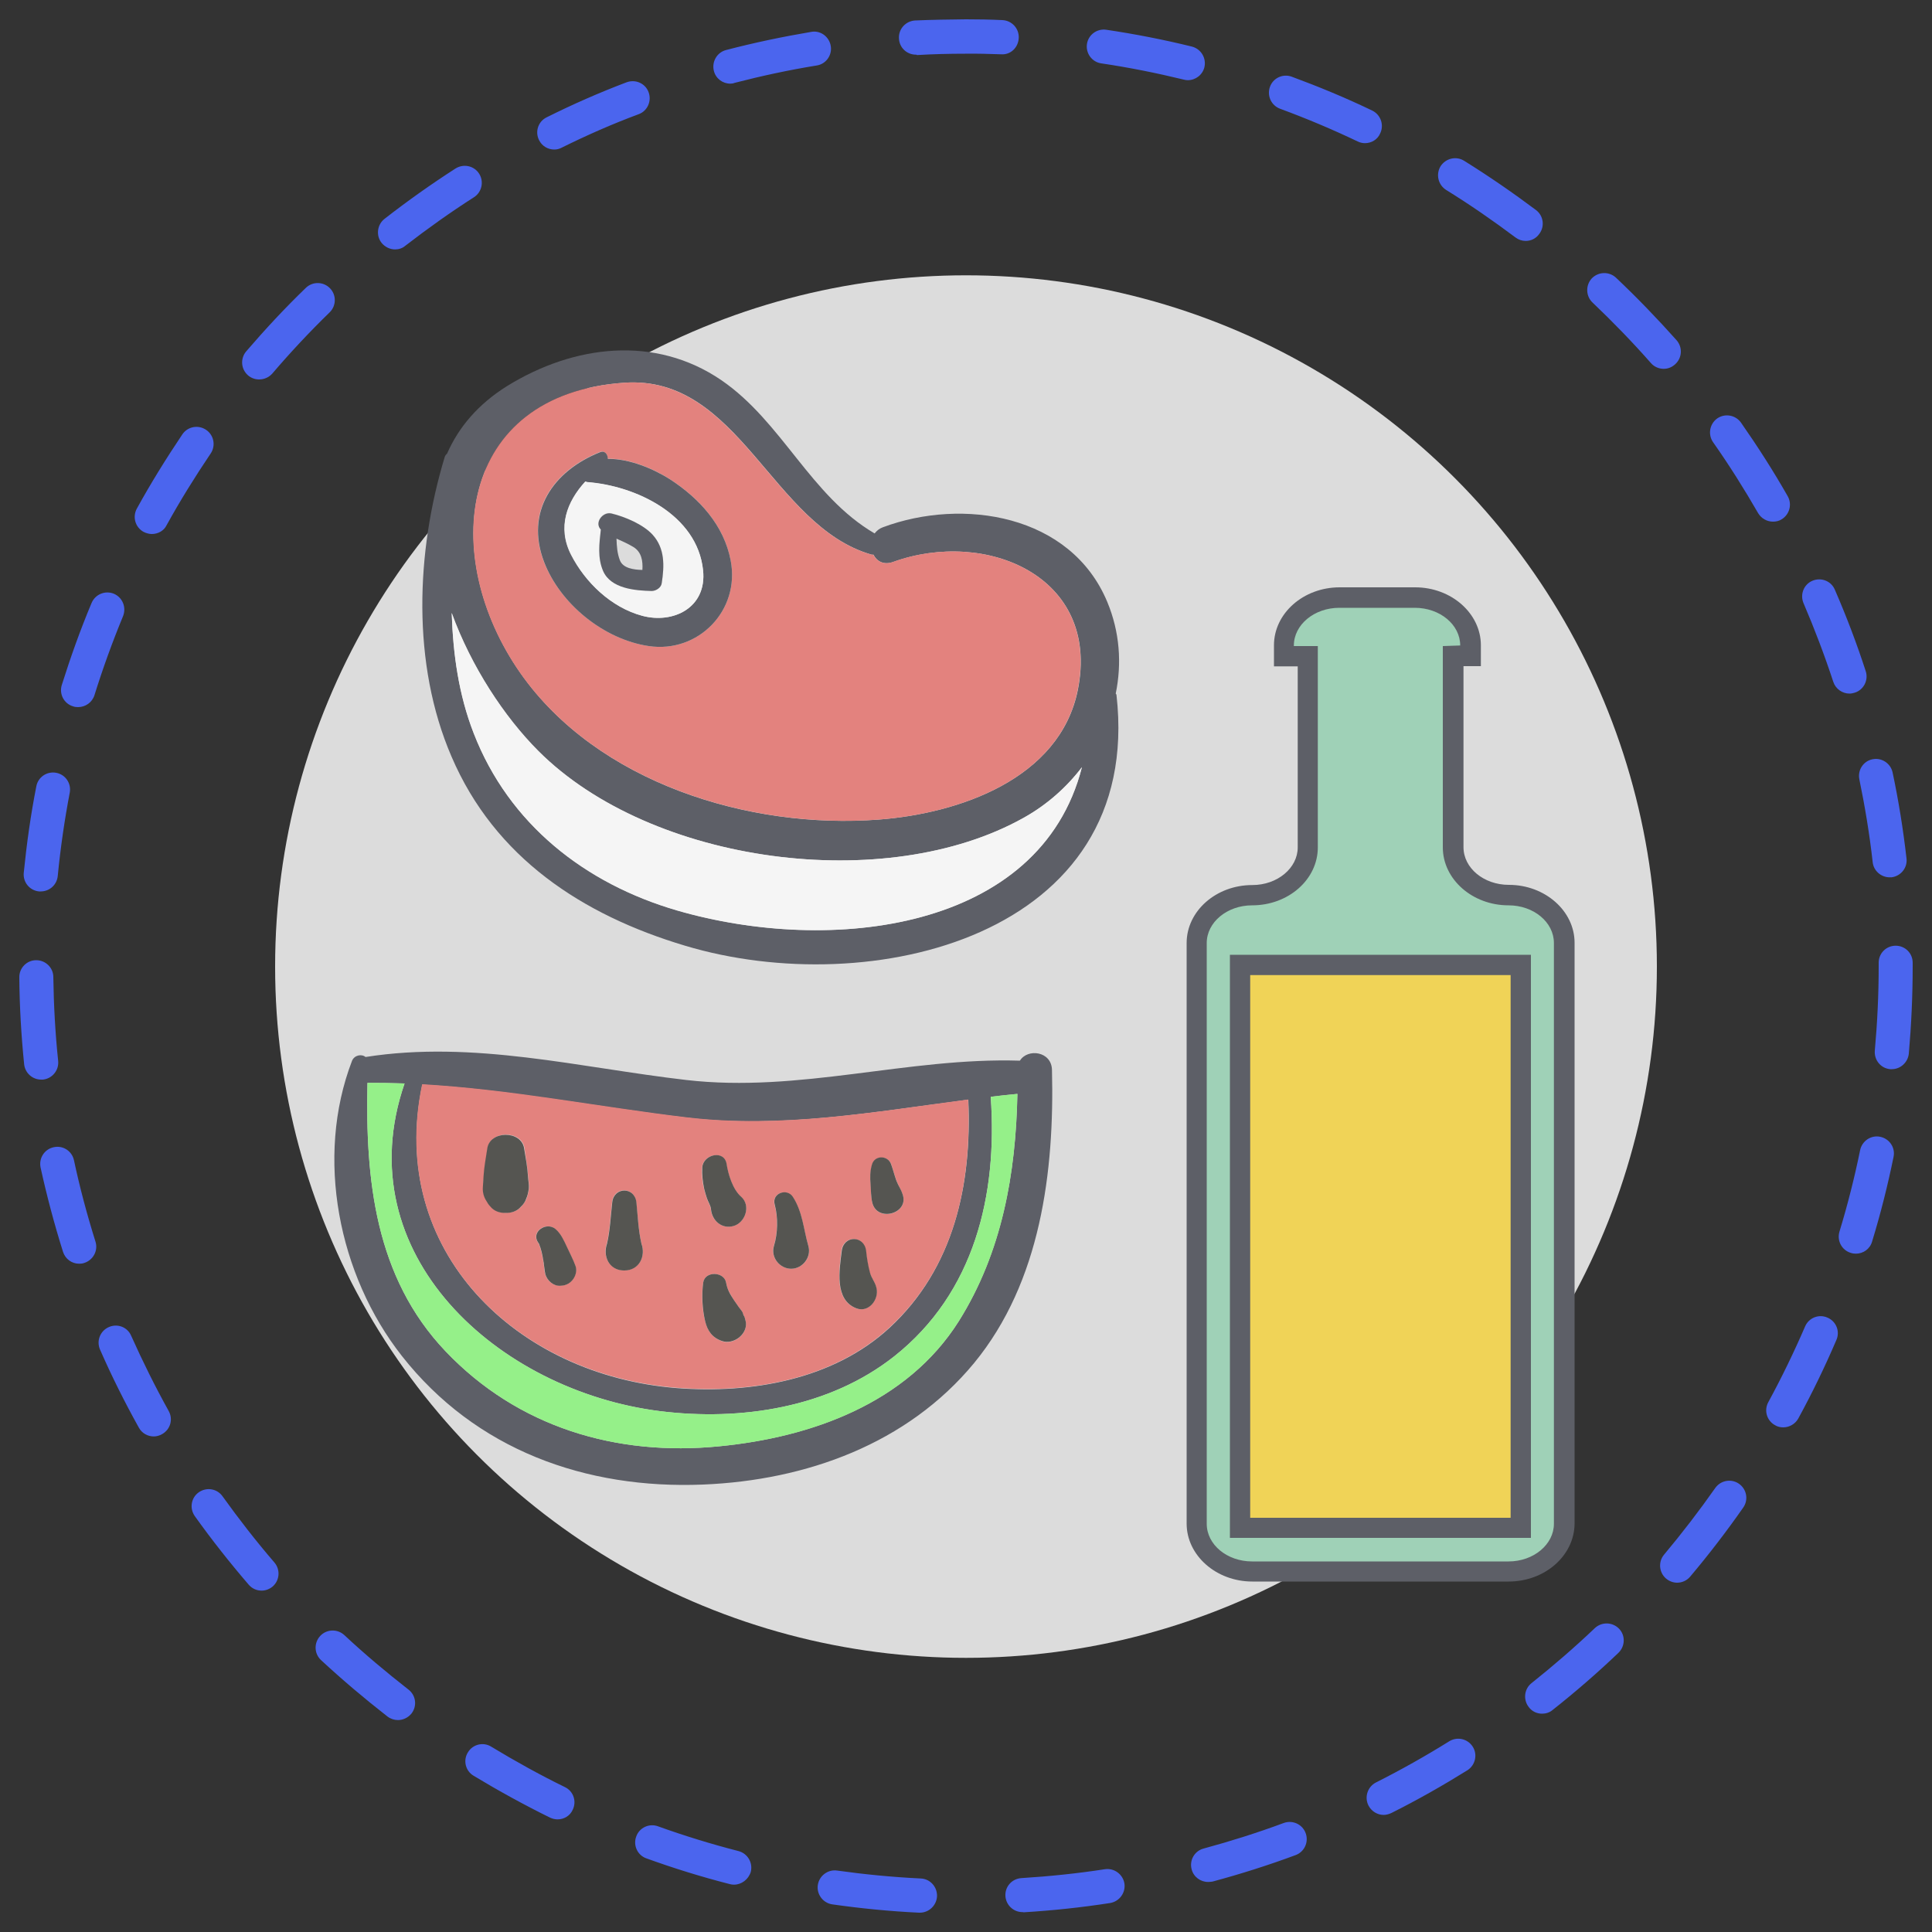 <?xml version="1.0" encoding="utf-8"?>
<!-- Generator: Adobe Illustrator 23.1.0, SVG Export Plug-In . SVG Version: 6.00 Build 0)  -->
<svg version="1.1" id="Capa_1" xmlns="http://www.w3.org/2000/svg" xmlns:xlink="http://www.w3.org/1999/xlink" x="0px" y="0px"
	 viewBox="0 0 100 100" style="enable-background:new 0 0 100 100;" xml:space="preserve">
<rect x="0" y="0" width="100" height="100" fill="#333333" stroke="none"/>
<style type="text/css">
	.st0{fill:#4B65EE;}
	.st1{fill:#DCDCDC;}
	.st2{fill:#5D5F67;}
	.st3{fill:#E3827E;}
	.st4{fill:#F5F5F5;}
	.st5{fill:#95F089;}
	.st6{fill:#555551;}
	.st7{fill:#222221;}
	.st8{fill:#9FD1B7;}
	.st9{fill:#F0D357;}
</style>
<g>
	<g>
		<g>
			<path class="st0" d="M47.61,99c-0.01,0-0.03,0-0.04,0c-1.5-0.07-3.01-0.22-4.49-0.43c-0.48-0.07-0.82-0.52-0.75-1
				s0.52-0.82,1-0.75c1.43,0.2,2.88,0.34,4.33,0.41c0.49,0.02,0.86,0.44,0.84,0.93C48.47,98.63,48.08,99,47.61,99z M52.92,98.97
				c-0.46,0-0.85-0.36-0.88-0.83c-0.03-0.49,0.34-0.9,0.83-0.93c1.44-0.09,2.9-0.24,4.32-0.46c0.48-0.07,0.93,0.26,1.01,0.74
				c0.07,0.48-0.26,0.93-0.74,1.01c-1.48,0.23-2.99,0.39-4.48,0.48C52.96,98.97,52.94,98.97,52.92,98.97z M37.99,97.55
				c-0.07,0-0.15-0.01-0.22-0.03c-1.45-0.37-2.9-0.82-4.31-1.33c-0.46-0.16-0.7-0.67-0.53-1.13c0.16-0.46,0.67-0.7,1.13-0.53
				c1.36,0.49,2.76,0.92,4.16,1.28c0.47,0.12,0.76,0.6,0.64,1.08C38.74,97.28,38.38,97.55,37.99,97.55z M62.53,97.41
				c-0.39,0-0.75-0.26-0.85-0.65c-0.13-0.47,0.15-0.96,0.62-1.08c1.4-0.38,2.79-0.82,4.14-1.32c0.46-0.17,0.97,0.06,1.14,0.52
				c0.17,0.46-0.06,0.97-0.52,1.14c-1.4,0.52-2.85,0.98-4.3,1.37C62.68,97.4,62.61,97.41,62.53,97.41z M28.86,94.17
				c-0.13,0-0.26-0.03-0.39-0.09c-1.34-0.66-2.67-1.39-3.96-2.17c-0.42-0.25-0.55-0.8-0.29-1.21c0.25-0.42,0.8-0.55,1.21-0.29
				c1.24,0.75,2.52,1.46,3.81,2.09c0.44,0.21,0.62,0.74,0.4,1.18C29.5,93.99,29.19,94.17,28.86,94.17z M71.62,93.94
				c-0.32,0-0.63-0.18-0.79-0.49c-0.22-0.44-0.04-0.97,0.39-1.19c1.29-0.65,2.57-1.37,3.79-2.13c0.42-0.26,0.96-0.13,1.22,0.28
				c0.26,0.41,0.13,0.96-0.28,1.22c-1.27,0.79-2.59,1.54-3.93,2.21C71.89,93.9,71.75,93.94,71.62,93.94z M20.6,89.03
				c-0.19,0-0.38-0.06-0.54-0.18c-1.18-0.92-2.34-1.9-3.44-2.92c-0.36-0.33-0.38-0.89-0.05-1.25c0.33-0.36,0.89-0.38,1.25-0.05
				c1.06,0.99,2.18,1.93,3.32,2.82c0.39,0.3,0.46,0.85,0.16,1.24C21.12,88.91,20.86,89.03,20.6,89.03z M79.82,88.7
				c-0.26,0-0.52-0.11-0.69-0.34c-0.3-0.38-0.24-0.94,0.14-1.24c1.13-0.9,2.24-1.86,3.28-2.85c0.35-0.33,0.91-0.32,1.25,0.03
				c0.34,0.35,0.32,0.91-0.03,1.25c-1.08,1.03-2.23,2.03-3.41,2.96C80.21,88.64,80.01,88.7,79.82,88.7z M13.54,82.33
				c-0.25,0-0.49-0.1-0.67-0.31c-0.98-1.14-1.92-2.33-2.79-3.55c-0.28-0.4-0.19-0.95,0.21-1.23c0.4-0.28,0.95-0.19,1.23,0.21
				c0.84,1.17,1.74,2.33,2.68,3.42c0.32,0.37,0.28,0.93-0.09,1.25C13.94,82.26,13.74,82.33,13.54,82.33z M86.81,81.92
				c-0.2,0-0.4-0.07-0.57-0.21c-0.37-0.31-0.42-0.87-0.11-1.24c0.93-1.11,1.82-2.27,2.65-3.45c0.28-0.4,0.83-0.5,1.23-0.22
				c0.4,0.28,0.5,0.83,0.22,1.23c-0.86,1.23-1.78,2.43-2.75,3.58C87.31,81.81,87.06,81.92,86.81,81.92z M7.96,74.35
				c-0.31,0-0.61-0.16-0.77-0.45c-0.73-1.31-1.41-2.67-2.01-4.04c-0.2-0.45,0-0.97,0.45-1.17c0.45-0.2,0.97,0,1.16,0.45
				c0.59,1.32,1.24,2.63,1.94,3.89c0.24,0.43,0.09,0.96-0.34,1.2C8.25,74.31,8.1,74.35,7.96,74.35z M92.3,73.88
				c-0.14,0-0.29-0.03-0.42-0.11c-0.43-0.23-0.59-0.77-0.35-1.2c0.69-1.27,1.33-2.59,1.9-3.91c0.19-0.45,0.71-0.66,1.16-0.46
				c0.45,0.19,0.66,0.71,0.46,1.16c-0.59,1.38-1.25,2.74-1.97,4.06C92.92,73.71,92.61,73.88,92.3,73.88z M4.1,65.41
				c-0.38,0-0.72-0.24-0.84-0.62c-0.45-1.43-0.84-2.9-1.16-4.36c-0.1-0.48,0.2-0.95,0.68-1.05c0.48-0.11,0.95,0.2,1.05,0.68
				c0.3,1.41,0.68,2.83,1.11,4.2c0.15,0.46-0.11,0.96-0.58,1.11C4.28,65.4,4.19,65.41,4.1,65.41z M96.06,64.89
				c-0.08,0-0.17-0.01-0.26-0.04c-0.47-0.14-0.73-0.63-0.59-1.1c0.42-1.38,0.78-2.8,1.07-4.22c0.1-0.48,0.57-0.79,1.04-0.69
				c0.48,0.1,0.79,0.56,0.69,1.04c-0.3,1.47-0.67,2.94-1.11,4.38C96.79,64.65,96.44,64.89,96.06,64.89z M2.13,55.88
				c-0.45,0-0.83-0.34-0.88-0.79c-0.15-1.48-0.24-3-0.25-4.5c-0.01-0.49,0.39-0.89,0.87-0.89c0,0,0.01,0,0.01,0
				c0.48,0,0.88,0.39,0.88,0.87c0.02,1.45,0.1,2.91,0.25,4.34c0.05,0.48-0.3,0.92-0.79,0.97C2.19,55.88,2.16,55.88,2.13,55.88z
				 M97.92,55.34c-0.03,0-0.05,0-0.08,0c-0.49-0.04-0.84-0.47-0.8-0.96c0.13-1.44,0.2-2.9,0.2-4.35l0-0.2
				c0-0.49,0.39-0.88,0.88-0.88S99,49.34,99,49.83l0,0.19c0,1.51-0.07,3.03-0.2,4.52C98.75,54.99,98.37,55.34,97.92,55.34z
				 M2.11,46.14c-0.03,0-0.06,0-0.09,0c-0.49-0.05-0.84-0.48-0.79-0.97c0.15-1.5,0.36-3,0.65-4.47c0.09-0.48,0.55-0.79,1.03-0.7
				c0.48,0.09,0.79,0.55,0.7,1.03c-0.27,1.41-0.48,2.86-0.62,4.3C2.95,45.8,2.56,46.14,2.11,46.14z M97.81,45.41
				c-0.44,0-0.83-0.33-0.88-0.78c-0.16-1.44-0.4-2.88-0.69-4.29c-0.1-0.48,0.21-0.95,0.68-1.04c0.47-0.1,0.94,0.21,1.04,0.68
				c0.31,1.46,0.55,2.96,0.72,4.45c0.06,0.48-0.29,0.92-0.78,0.98C97.87,45.4,97.84,45.41,97.81,45.41z M4.04,36.6
				c-0.09,0-0.18-0.01-0.26-0.04c-0.47-0.14-0.73-0.64-0.58-1.11c0.45-1.43,0.96-2.86,1.54-4.24c0.19-0.45,0.7-0.66,1.15-0.48
				c0.45,0.19,0.66,0.7,0.48,1.16c-0.55,1.33-1.05,2.71-1.48,4.09C4.77,36.36,4.42,36.6,4.04,36.6z M95.73,35.9
				c-0.37,0-0.72-0.24-0.84-0.61c-0.45-1.37-0.97-2.74-1.54-4.07c-0.19-0.45,0.01-0.97,0.46-1.16c0.45-0.19,0.97,0.01,1.16,0.46
				c0.6,1.38,1.14,2.8,1.6,4.22c0.15,0.46-0.1,0.96-0.56,1.11C95.91,35.88,95.82,35.9,95.73,35.9z M7.86,27.64
				c-0.14,0-0.29-0.04-0.43-0.11c-0.43-0.24-0.58-0.77-0.35-1.2c0.72-1.31,1.52-2.6,2.36-3.85c0.27-0.4,0.82-0.51,1.23-0.23
				c0.4,0.27,0.51,0.82,0.23,1.23c-0.81,1.2-1.58,2.44-2.28,3.71C8.48,27.48,8.17,27.64,7.86,27.64z M91.77,27
				c-0.31,0-0.6-0.16-0.77-0.44c-0.72-1.25-1.5-2.49-2.33-3.67c-0.28-0.4-0.18-0.95,0.21-1.23c0.4-0.28,0.95-0.18,1.23,0.21
				c0.86,1.23,1.68,2.51,2.42,3.81c0.24,0.42,0.1,0.96-0.33,1.21C92.07,26.97,91.92,27,91.77,27z M13.41,19.64
				c-0.2,0-0.41-0.07-0.57-0.21c-0.37-0.32-0.41-0.87-0.1-1.24c0.98-1.14,2.01-2.25,3.09-3.29c0.35-0.34,0.91-0.33,1.25,0.02
				c0.34,0.35,0.33,0.91-0.02,1.25c-1.03,1-2.03,2.07-2.97,3.17C13.91,19.54,13.66,19.64,13.41,19.64z M86.11,19.09
				c-0.24,0-0.49-0.1-0.66-0.3c-0.96-1.09-1.98-2.14-3.02-3.13c-0.35-0.33-0.37-0.89-0.04-1.25c0.34-0.35,0.89-0.37,1.25-0.04
				c1.08,1.02,2.14,2.12,3.14,3.24c0.32,0.37,0.29,0.92-0.08,1.25C86.52,19.02,86.32,19.09,86.11,19.09z M20.45,12.91
				c-0.26,0-0.52-0.12-0.7-0.34c-0.3-0.38-0.23-0.94,0.15-1.24c1.18-0.92,2.42-1.8,3.68-2.61C24,8.46,24.54,8.58,24.8,8.99
				c0.26,0.41,0.14,0.96-0.27,1.22c-1.22,0.78-2.41,1.63-3.55,2.51C20.83,12.85,20.64,12.91,20.45,12.91z M78.97,12.47
				c-0.19,0-0.37-0.06-0.53-0.18c-1.16-0.87-2.36-1.7-3.59-2.46c-0.41-0.26-0.54-0.8-0.29-1.22c0.26-0.41,0.8-0.55,1.22-0.29
				c1.27,0.79,2.52,1.65,3.72,2.55c0.39,0.29,0.47,0.85,0.17,1.24C79.5,12.35,79.24,12.47,78.97,12.47z M28.69,7.74
				c-0.33,0-0.64-0.18-0.79-0.49c-0.22-0.44-0.04-0.97,0.4-1.18c1.34-0.67,2.73-1.28,4.13-1.81c0.46-0.17,0.97,0.05,1.14,0.51
				c0.17,0.45-0.05,0.97-0.51,1.14C31.71,6.41,30.37,7,29.08,7.64C28.95,7.71,28.82,7.74,28.69,7.74z M70.65,7.41
				c-0.13,0-0.26-0.03-0.38-0.09c-1.3-0.62-2.65-1.19-4.01-1.69c-0.46-0.17-0.69-0.67-0.53-1.13s0.67-0.7,1.13-0.53
				c1.41,0.52,2.81,1.1,4.16,1.75c0.44,0.21,0.63,0.74,0.42,1.18C71.3,7.23,70.98,7.41,70.65,7.41z M37.8,4.33
				c-0.39,0-0.75-0.26-0.85-0.66c-0.12-0.47,0.16-0.96,0.63-1.08c1.45-0.38,2.93-0.69,4.41-0.94C42.47,1.56,42.92,1.9,43,2.38
				c0.08,0.48-0.25,0.94-0.73,1.01c-1.42,0.23-2.86,0.54-4.25,0.9C37.95,4.32,37.87,4.33,37.8,4.33z M61.48,4.15
				c-0.07,0-0.14-0.01-0.21-0.03c-1.4-0.34-2.84-0.63-4.27-0.84c-0.48-0.07-0.81-0.52-0.74-1c0.07-0.48,0.52-0.81,1-0.74
				c1.48,0.22,2.97,0.51,4.43,0.87c0.47,0.12,0.76,0.59,0.65,1.07C62.24,3.88,61.88,4.15,61.48,4.15z M47.41,2.83
				c-0.47,0-0.86-0.36-0.88-0.84c-0.03-0.49,0.35-0.9,0.83-0.93C48.25,1.02,49.13,1.01,50,1c0.63,0,1.25,0.01,1.88,0.04
				c0.49,0.02,0.87,0.43,0.85,0.92c-0.02,0.49-0.41,0.89-0.92,0.85c-0.62-0.02-1.24-0.04-1.86-0.03c-0.82,0-1.66,0.02-2.49,0.07
				C47.45,2.83,47.43,2.83,47.41,2.83z"/>
		</g>
		<ellipse class="st1" cx="50" cy="50.03" rx="35.76" ry="35.78"/>
	</g>
	<g>
		<g>
			<path class="st2" d="M57.79,35.98c1.41,12.5-12.74,15.85-22.33,12.97c-5.32-1.59-9.85-4.56-12.09-9.79
				c-2.07-4.8-1.84-10.6-0.35-15.51c0.02-0.07,0.07-0.13,0.12-0.17c0.59-1.35,1.59-2.55,3.11-3.5c3.45-2.13,7.65-2.65,11.09-0.3
				c3.15,2.16,4.61,5.99,7.93,7.93c0.11-0.14,0.24-0.25,0.43-0.32c4.13-1.54,9.72-0.67,11.61,3.86c0.65,1.56,0.76,3.19,0.44,4.75
				C57.77,35.92,57.79,35.95,57.79,35.98z M55.79,35.71c1.18-5.89-4.77-8.36-9.57-6.62c-0.48,0.17-0.84-0.04-1.01-0.38
				c-0.04,0-0.08,0.01-0.12-0.01c-5.14-1.49-6.83-9.31-12.78-8.89c-8.63,0.6-9.6,8.98-5.37,15.03c3.97,5.67,11.83,8.1,18.56,7.58
				C49.58,42.11,54.85,40.35,55.79,35.71z M56,39.71c-0.8,1.05-1.82,1.95-3,2.61c-7.14,4.01-19.28,2.41-25.13-3.45
				c-1.76-1.76-3.48-4.37-4.49-7.15c0.07,2.13,0.36,4.23,1.14,6.23c1.82,4.69,5.76,7.78,10.53,9.17
				C42.99,49.43,53.84,48.19,56,39.71z"/>
			<path class="st3" d="M46.21,29.09c4.8-1.74,10.76,0.73,9.57,6.62c-0.93,4.64-6.21,6.4-10.29,6.71
				c-6.73,0.51-14.58-1.92-18.56-7.58c-4.23-6.04-3.26-14.43,5.37-15.03c5.95-0.41,7.64,7.4,12.78,8.89
				c0.04,0.01,0.08,0.01,0.12,0.01C45.38,29.05,45.73,29.26,46.21,29.09z M33.58,33.44c2.55,0.38,4.74-1.83,4.24-4.43
				c-0.35-1.83-1.63-3.23-3.15-4.21c-0.84-0.54-2.09-1.07-3.22-1.06c0.01-0.22-0.15-0.44-0.41-0.34c-2.42,0.97-3.88,3.08-2.89,5.67
				C28.99,31.26,31.26,33.1,33.58,33.44z"/>
			<path class="st4" d="M53,42.32c1.18-0.66,2.2-1.56,3-2.61c-2.16,8.48-13.01,9.72-20.95,7.42c-4.78-1.39-8.71-4.48-10.53-9.17
				c-0.78-2-1.07-4.1-1.14-6.23c1.01,2.78,2.72,5.38,4.49,7.15C33.73,44.73,45.87,46.33,53,42.32z"/>
			<path class="st2" d="M37.82,29.01c0.5,2.6-1.69,4.81-4.24,4.43c-2.32-0.34-4.59-2.18-5.42-4.36c-0.99-2.59,0.47-4.7,2.89-5.67
				c0.26-0.11,0.41,0.11,0.41,0.34c1.13-0.01,2.37,0.52,3.22,1.06C36.19,25.79,37.47,27.18,37.82,29.01z M33.23,31.87
				c1.62,0.44,3.37-0.42,3.16-2.36c-0.3-2.87-3.49-4.37-6-4.55c-0.03-0.01-0.07-0.01-0.1-0.03c-0.95,1.03-1.46,2.36-0.74,3.78
				C30.29,30.15,31.64,31.44,33.23,31.87z"/>
			<path class="st4" d="M36.39,29.51c0.21,1.94-1.55,2.8-3.16,2.36c-1.59-0.43-2.94-1.72-3.67-3.17c-0.72-1.42-0.21-2.74,0.74-3.78
				c0.03,0.01,0.07,0.02,0.1,0.03C32.9,25.14,36.09,26.64,36.39,29.51z M34.25,30.18c0.14-0.9,0.18-1.8-0.47-2.51
				c-0.49-0.53-1.45-0.93-2.14-1.11c-0.45-0.11-0.89,0.48-0.55,0.83c-0.07,0.72-0.18,1.46,0.12,2.15c0.4,0.91,1.66,1.01,2.51,1.03
				C33.95,30.59,34.22,30.42,34.25,30.18z"/>
			<path class="st2" d="M33.78,27.68c0.64,0.71,0.61,1.61,0.47,2.51c-0.03,0.23-0.3,0.4-0.52,0.4c-0.85-0.02-2.11-0.12-2.51-1.03
				c-0.3-0.69-0.2-1.43-0.12-2.15c-0.35-0.35,0.1-0.94,0.55-0.83C32.33,26.74,33.29,27.14,33.78,27.68z M33.25,29.5
				c0.03-0.46-0.04-0.93-0.47-1.19c-0.28-0.17-0.58-0.3-0.87-0.43c0.01,0.39,0.04,0.78,0.18,1.13
				C32.25,29.41,32.79,29.49,33.25,29.5z"/>
		</g>
		<g>
			<path class="st2" d="M54.45,55.38c0.13,5.25-0.58,10.97-4.03,15.17c-3.46,4.19-8.7,6.07-14.02,6.29
				c-6.08,0.25-11.78-1.79-15.61-6.67C17.52,66,16.3,59.91,18.22,54.91c0.12-0.3,0.5-0.37,0.7-0.2c5.6-0.88,11.06,0.55,16.6,1.19
				c5.88,0.68,11.45-1.18,17.27-1C53.19,54.25,54.43,54.41,54.45,55.38z M52.66,56.62c-0.46,0.04-0.92,0.1-1.38,0.15
				c0.36,5.08-0.84,10.14-4.99,13.43c-3.38,2.67-7.95,3.36-12.13,2.84c-8.37-1.05-16.27-8.11-13.22-16.96
				c-0.64-0.02-1.28-0.03-1.92-0.03c-0.11,4.99,0.39,10.05,4.04,13.89c3.74,3.93,8.84,5.45,14.17,4.92
				c4.77-0.47,9.72-2.23,12.4-6.48C51.86,64.81,52.58,60.75,52.66,56.62z M46.04,68.73c3.34-3.09,4.27-7.43,4.08-11.81
				c-4.86,0.63-9.67,1.51-14.59,0.93c-4.59-0.54-9.07-1.44-13.67-1.71c-1.82,8.57,4.84,15.06,13.2,15.71
				C38.88,72.14,43.12,71.42,46.04,68.73z"/>
			<path class="st5" d="M51.28,56.77c0.46-0.06,0.92-0.11,1.38-0.15c-0.08,4.13-0.79,8.2-3.03,11.76c-2.68,4.25-7.62,6.02-12.4,6.48
				c-5.34,0.53-10.43-0.99-14.17-4.92c-3.65-3.84-4.15-8.89-4.04-13.89c0.65-0.01,1.28,0.01,1.92,0.03
				c-3.05,8.85,4.85,15.91,13.22,16.96c4.18,0.52,8.75-0.17,12.13-2.84C50.44,66.91,51.64,61.85,51.28,56.77z"/>
			<path class="st3" d="M50.11,56.91c0.2,4.39-0.73,8.73-4.08,11.81c-2.92,2.69-7.16,3.41-10.98,3.11
				c-8.36-0.65-15.02-7.13-13.2-15.71c4.59,0.26,9.08,1.16,13.67,1.71C40.44,58.42,45.25,57.55,50.11,56.91z M45.15,62.26
				c0.26,1.03,1.92,0.56,1.57-0.43c-0.1-0.31-0.2-0.4-0.31-0.7c-0.1-0.27-0.18-0.56-0.27-0.84c-0.15-0.49-0.86-0.51-1,0
				c-0.1,0.34-0.1,0.68-0.07,1.02C45.08,61.61,45.08,61.97,45.15,62.26z M44.32,67.72c0.65,0.24,1.17-0.47,1.04-1.04
				c-0.07-0.33-0.26-0.51-0.35-0.81c-0.1-0.36-0.15-0.75-0.2-1.13c-0.1-0.81-1.16-0.81-1.26,0C43.44,65.72,43.16,67.28,44.32,67.72z
				 M40.95,65.67c0.59,0,1.07-0.59,0.89-1.18c-0.26-0.86-0.29-1.75-0.81-2.53c-0.31-0.48-1.11-0.19-0.94,0.4
				c0.19,0.66,0.16,1.47-0.04,2.14C39.88,65.08,40.36,65.67,40.95,65.67z M37.37,69.42c0.58,0.2,1.3-0.32,1.24-0.95
				c-0.01-0.09-0.03-0.17-0.06-0.26c0,0,0,0,0-0.01c0,0,0-0.01,0-0.01c-0.01-0.02-0.02-0.04-0.04-0.07
				c-0.01-0.02-0.01-0.04-0.03-0.06c-0.03-0.08-0.05-0.15-0.1-0.22c-0.07-0.09-0.1-0.14-0.13-0.17c-0.08-0.12-0.17-0.24-0.25-0.36
				c-0.22-0.35-0.35-0.54-0.42-0.93c-0.12-0.57-1.09-0.6-1.18,0c-0.1,0.65-0.06,1.39,0.1,2.01C36.62,68.89,36.87,69.24,37.37,69.42z
				 M37.95,63.46c0.63-0.17,0.93-1.06,0.4-1.52c-0.42-0.36-0.67-1.16-0.75-1.69c-0.12-0.75-1.21-0.5-1.26,0.17
				c-0.03,0.38,0.01,0.75,0.1,1.12c0.04,0.17,0.09,0.32,0.14,0.48c0.05,0.17,0.2,0.39,0.21,0.56
				C36.84,63.16,37.35,63.63,37.95,63.46z M32.31,65.75c0.81,0,1.12-0.76,0.89-1.39c-0.16-0.7-0.19-1.44-0.27-2.14
				c-0.09-0.81-1.16-0.81-1.25,0c-0.08,0.7-0.11,1.44-0.27,2.14c-0.05,0.13-0.07,0.27-0.07,0.41
				C31.35,65.28,31.68,65.75,32.31,65.75z M29.41,66.44c0.29-0.18,0.49-0.58,0.37-0.91c-0.12-0.34-0.3-0.67-0.45-1
				c-0.15-0.31-0.31-0.68-0.58-0.91c-0.47-0.41-1.3,0.13-0.9,0.7c0.02,0.03,0.03,0.05,0.05,0.08c0,0.02,0.05,0.15,0.06,0.17
				c0.05,0.16,0.09,0.33,0.12,0.49c0.01,0.07,0.03,0.15,0.04,0.22c0.01,0.03,0.01,0.05,0.01,0.06v0.01
				c0.01,0.03,0.01,0.05,0.01,0.08c0.03,0.17,0.03,0.36,0.08,0.52c0.09,0.33,0.42,0.62,0.78,0.59
				C29.16,66.53,29.27,66.52,29.41,66.44z M27.38,61.52c0.02-0.19-0.03-0.42-0.04-0.61c-0.04-0.49-0.12-0.98-0.19-1.47
				c-0.13-0.95-1.78-0.95-1.91,0c-0.06,0.47-0.15,0.93-0.19,1.4c-0.02,0.21-0.03,0.43-0.04,0.64c-0.02,0.26,0.06,0.48,0.19,0.68
				c0.05,0.1,0.12,0.19,0.2,0.28c0.19,0.24,0.49,0.34,0.79,0.33c0.3,0.01,0.6-0.09,0.8-0.33c0.12-0.12,0.2-0.25,0.26-0.39
				C27.31,61.89,27.35,61.73,27.38,61.52z"/>
			<path class="st6" d="M46.72,61.82c0.35,1-1.32,1.46-1.57,0.43c-0.07-0.29-0.07-0.65-0.09-0.95c-0.03-0.35-0.03-0.68,0.07-1.02
				c0.14-0.51,0.85-0.49,1,0c0.1,0.28,0.17,0.57,0.27,0.84C46.52,61.43,46.62,61.51,46.72,61.82z"/>
			<path class="st6" d="M45.37,66.68c0.13,0.58-0.4,1.28-1.04,1.04c-1.16-0.44-0.88-2-0.76-2.98c0.1-0.81,1.16-0.81,1.26,0
				c0.04,0.38,0.1,0.76,0.2,1.13C45.11,66.18,45.3,66.35,45.37,66.68z"/>
			<path class="st6" d="M41.84,64.49c0.17,0.58-0.3,1.18-0.89,1.18s-1.07-0.59-0.89-1.18c0.2-0.66,0.22-1.47,0.04-2.14
				c-0.17-0.58,0.63-0.88,0.94-0.4C41.55,62.74,41.59,63.63,41.84,64.49z"/>
			<path class="st6" d="M38.61,68.46c0.06,0.63-0.66,1.15-1.24,0.95c-0.5-0.17-0.75-0.52-0.87-1.02c-0.15-0.63-0.19-1.37-0.1-2.01
				c0.09-0.6,1.07-0.57,1.18,0c0.07,0.38,0.19,0.58,0.42,0.93c0.08,0.12,0.17,0.24,0.25,0.36c0.03,0.03,0.06,0.08,0.13,0.17
				c0.05,0.06,0.08,0.14,0.1,0.22c-0.01-0.02-0.03-0.04-0.04-0.07c0.03,0.04,0.04,0.08,0.07,0.13c0,0.01,0.01,0.01,0.01,0.02
				c0.01,0.03,0.03,0.06,0.03,0.07C38.57,68.29,38.6,68.38,38.61,68.46z"/>
			<path class="st7" d="M38.54,68.19c-0.01-0.02-0.03-0.03-0.03-0.05c0-0.01-0.01-0.01-0.01-0.02
				C38.52,68.15,38.54,68.17,38.54,68.19z"/>
			<path class="st6" d="M38.36,61.94c0.52,0.46,0.22,1.35-0.4,1.52c-0.61,0.17-1.11-0.29-1.16-0.88c-0.01-0.17-0.16-0.4-0.21-0.56
				c-0.05-0.16-0.1-0.31-0.14-0.48c-0.08-0.37-0.12-0.74-0.1-1.12c0.05-0.67,1.14-0.93,1.26-0.17
				C37.69,60.78,37.93,61.57,38.36,61.94z"/>
			<path class="st6" d="M33.2,64.37c0.23,0.63-0.09,1.39-0.89,1.39c-0.63,0-0.96-0.47-0.96-0.98c0-0.13,0.02-0.27,0.07-0.41
				c0.16-0.7,0.19-1.44,0.27-2.14c0.09-0.81,1.16-0.81,1.25,0C33.01,62.93,33.04,63.67,33.2,64.37z"/>
			<path class="st6" d="M28.14,65.34c-0.01-0.01-0.01-0.03-0.01-0.06c-0.02-0.08-0.03-0.15-0.04-0.22
				c-0.03-0.17-0.07-0.33-0.12-0.49c-0.01-0.02-0.06-0.15-0.06-0.17c-0.02-0.03-0.03-0.06-0.05-0.08c-0.4-0.56,0.43-1.11,0.9-0.7
				c0.27,0.23,0.43,0.59,0.58,0.91c0.15,0.33,0.33,0.66,0.45,1c0.12,0.34-0.08,0.74-0.37,0.91c-0.14,0.08-0.25,0.1-0.41,0.11
				c-0.36,0.03-0.69-0.27-0.78-0.59c-0.04-0.17-0.05-0.35-0.08-0.52C28.15,65.4,28.15,65.38,28.14,65.34L28.14,65.34z"/>
			<path class="st6" d="M27.33,60.91c0.01,0.19,0.06,0.42,0.04,0.61c-0.03,0.22-0.07,0.38-0.14,0.54c-0.05,0.14-0.13,0.27-0.26,0.39
				c-0.2,0.24-0.5,0.34-0.8,0.33c-0.3,0.01-0.6-0.09-0.79-0.33c-0.09-0.09-0.15-0.19-0.2-0.28c-0.13-0.2-0.2-0.42-0.19-0.68
				c0.01-0.21,0.03-0.43,0.04-0.64c0.03-0.47,0.12-0.93,0.19-1.4c0.13-0.95,1.78-0.95,1.91,0C27.21,59.92,27.3,60.42,27.33,60.91z"
				/>
		</g>
		<g>
			<g>
				<g>
					<path class="st8" d="M78.09,46.33c-1.59,0-2.87-1.11-2.87-2.48v-9.89h0.9V33.4c0-1.37-1.29-2.48-2.87-2.48h-3.91
						c-1.59,0-2.87,1.11-2.87,2.48v0.56h1.23v9.89c0,1.37-1.29,2.48-2.87,2.48l0,0c-1.59,0-2.87,1.11-2.87,2.48v30.06
						c0,1.37,1.29,2.48,2.87,2.48h13.27c1.59,0,2.87-1.11,2.87-2.48V48.81C80.96,47.44,79.68,46.33,78.09,46.33L78.09,46.33z"/>
				</g>
				<g>
					<path class="st2" d="M78.09,81.86H64.82c-1.87,0-3.4-1.35-3.4-3V48.81c0-1.65,1.52-3,3.4-3c1.3,0,2.35-0.88,2.35-1.95v-9.37
						h-1.23V33.4c0-1.65,1.52-3,3.4-3h3.91c1.87,0,3.4,1.35,3.4,3v1.08h-0.9v9.37c0,1.08,1.05,1.95,2.35,1.95c1.87,0,3.4,1.35,3.4,3
						v30.06C81.49,80.52,79.96,81.86,78.09,81.86z M66.98,33.44h1.23v10.42c0,1.66-1.52,3-3.4,3c-1.3,0-2.35,0.88-2.35,1.95v30.06
						c0,1.08,1.05,1.95,2.35,1.95h13.27c1.3,0,2.35-0.88,2.35-1.95V48.81c0-1.08-1.05-1.95-2.35-1.95c-1.87,0-3.4-1.35-3.4-3V33.44
						l0.9-0.03c0-1.08-1.05-1.95-2.35-1.95h-3.91c-1.3,0-2.35,0.88-2.35,1.95V33.44z"/>
				</g>
			</g>
			<g>
				<rect x="64.18" y="49.94" class="st9" width="14.53" height="29.14"/>
				<path class="st2" d="M79.24,79.6H63.66V49.42h15.58V79.6z M64.71,78.56h13.48V50.47H64.71V78.56z"/>
			</g>
		</g>
	</g>
</g>
</svg>
